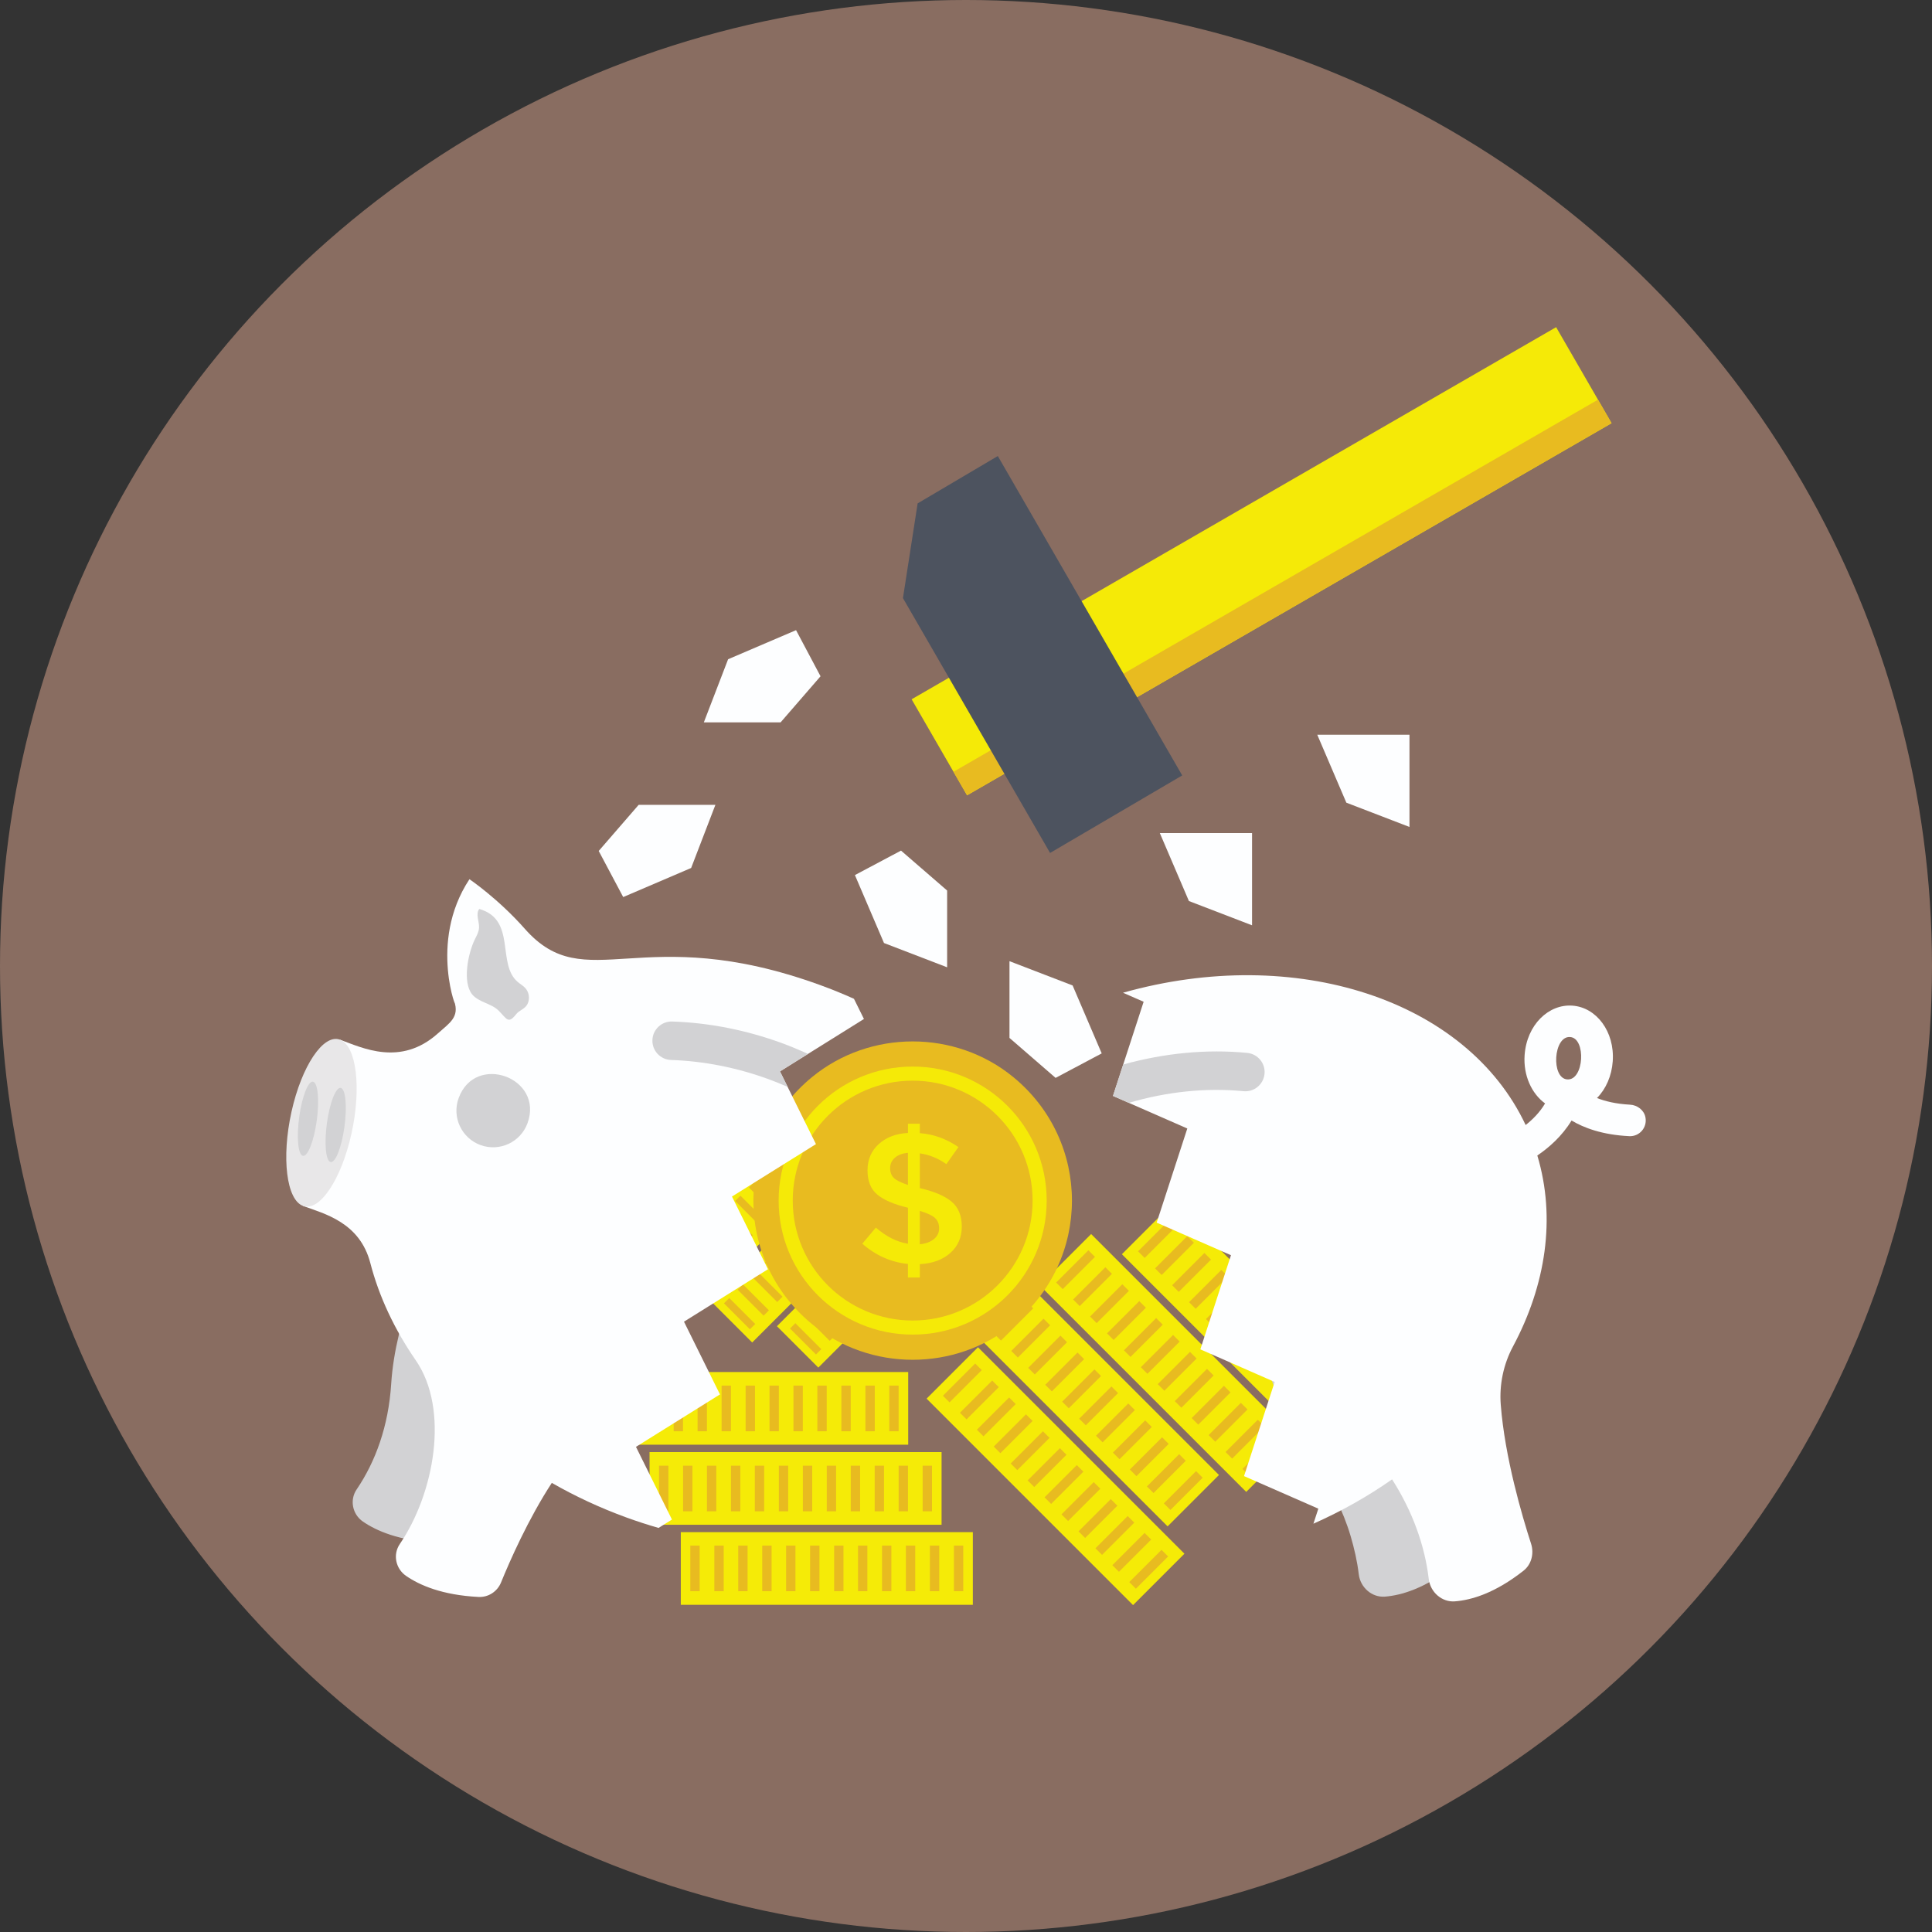 <?xml version="1.0" encoding="iso-8859-1"?>
<!-- Generator: Adobe Illustrator 19.0.0, SVG Export Plug-In . SVG Version: 6.00 Build 0)  -->
<svg version="1.1" id="Capa_1" xmlns="http://www.w3.org/2000/svg" xmlns:xlink="http://www.w3.org/1999/xlink" x="0px" y="0px"
	 viewBox="0 0 511.608 511.608" style="enable-background:new 0 0 511.608 511.608;" xml:space="preserve">
<rect x="0" y="0" width="511.608" height="511.608" fill="#333333" stroke="none"/>
<circle style="fill:#896D61;" cx="255.804" cy="255.804" r="255.804"/>
<rect x="180.284" y="405.724" style="fill:#F5EB07;" width="77.332" height="19.244"/>
<g>
	<rect x="252.604" y="409.284" style="fill:#E8BB20;" width="2.476" height="12.08"/>
	<rect x="246.244" y="409.284" style="fill:#E8BB20;" width="2.476" height="12.08"/>
	<rect x="239.884" y="409.284" style="fill:#E8BB20;" width="2.476" height="12.08"/>
	<rect x="233.564" y="409.284" style="fill:#E8BB20;" width="2.476" height="12.08"/>
	<rect x="227.208" y="409.284" style="fill:#E8BB20;" width="2.476" height="12.08"/>
	<rect x="220.884" y="409.284" style="fill:#E8BB20;" width="2.476" height="12.08"/>
	<rect x="214.52" y="409.284" style="fill:#E8BB20;" width="2.476" height="12.08"/>
	<rect x="208.164" y="409.284" style="fill:#E8BB20;" width="2.476" height="12.08"/>
	<rect x="201.844" y="409.284" style="fill:#E8BB20;" width="2.476" height="12.08"/>
	<rect x="195.488" y="409.284" style="fill:#E8BB20;" width="2.476" height="12.08"/>
	<rect x="189.164" y="409.284" style="fill:#E8BB20;" width="2.476" height="12.08"/>
	<rect x="182.8" y="409.284" style="fill:#E8BB20;" width="2.476" height="12.08"/>
</g>
<rect x="172.004" y="384.524" style="fill:#F5EB07;" width="77.332" height="19.244"/>
<g>
	<rect x="244.324" y="388.124" style="fill:#E8BB20;" width="2.476" height="12.08"/>
	<rect x="237.964" y="388.124" style="fill:#E8BB20;" width="2.476" height="12.08"/>
	<rect x="231.62" y="388.124" style="fill:#E8BB20;" width="2.476" height="12.08"/>
	<rect x="225.284" y="388.124" style="fill:#E8BB20;" width="2.476" height="12.08"/>
	<rect x="218.932" y="388.124" style="fill:#E8BB20;" width="2.476" height="12.08"/>
	<rect x="212.604" y="388.124" style="fill:#E8BB20;" width="2.476" height="12.08"/>
	<rect x="206.244" y="388.124" style="fill:#E8BB20;" width="2.476" height="12.08"/>
	<rect x="199.884" y="388.124" style="fill:#E8BB20;" width="2.476" height="12.08"/>
	<rect x="193.564" y="388.124" style="fill:#E8BB20;" width="2.476" height="12.08"/>
	<rect x="187.208" y="388.124" style="fill:#E8BB20;" width="2.476" height="12.08"/>
	<rect x="180.884" y="388.124" style="fill:#E8BB20;" width="2.476" height="12.08"/>
	<rect x="174.52" y="388.124" style="fill:#E8BB20;" width="2.476" height="12.08"/>
</g>
<rect x="163.168" y="363.324" style="fill:#F5EB07;" width="77.332" height="19.244"/>
<g>
	<rect x="235.488" y="366.924" style="fill:#E8BB20;" width="2.476" height="12.08"/>
	<rect x="229.164" y="366.924" style="fill:#E8BB20;" width="2.476" height="12.08"/>
	<rect x="222.8" y="366.924" style="fill:#E8BB20;" width="2.476" height="12.08"/>
	<rect x="216.444" y="366.924" style="fill:#E8BB20;" width="2.476" height="12.08"/>
	<rect x="210.112" y="366.924" style="fill:#E8BB20;" width="2.476" height="12.08"/>
	<rect x="203.768" y="366.924" style="fill:#E8BB20;" width="2.476" height="12.08"/>
	<rect x="197.444" y="366.924" style="fill:#E8BB20;" width="2.476" height="12.08"/>
	<rect x="191.08" y="366.924" style="fill:#E8BB20;" width="2.476" height="12.08"/>
	<rect x="184.724" y="366.924" style="fill:#E8BB20;" width="2.476" height="12.08"/>
	<rect x="178.388" y="366.924" style="fill:#E8BB20;" width="2.476" height="12.08"/>
	<rect x="172.044" y="366.924" style="fill:#E8BB20;" width="2.476" height="12.08"/>
	<rect x="165.7" y="366.924" style="fill:#E8BB20;" width="2.476" height="12.08"/>
</g>
<rect x="202.03" y="326.884" transform="matrix(-0.707 0.707 -0.707 -0.707 634.686 406.376)" style="fill:#F5EB07;" width="62.299" height="15.504"/>
<g>
	
		<rect x="252.048" y="309.894" transform="matrix(-0.707 0.707 -0.707 -0.707 654.54 358.396)" style="fill:#E8BB20;" width="1.992" height="9.728"/>
	
		<rect x="248.408" y="313.505" transform="matrix(-0.707 0.707 -0.707 -0.707 650.88 367.134)" style="fill:#E8BB20;" width="1.992" height="9.728"/>
	
		<rect x="244.84" y="317.104" transform="matrix(-0.707 0.707 -0.707 -0.707 647.335 375.802)" style="fill:#E8BB20;" width="1.992" height="9.728"/>
	
		<rect x="241.2" y="320.744" transform="matrix(-0.707 0.707 -0.707 -0.707 643.694 384.589)" style="fill:#E8BB20;" width="1.992" height="9.728"/>
	
		<rect x="237.612" y="324.343" transform="matrix(-0.707 0.707 -0.707 -0.707 640.115 393.27)" style="fill:#E8BB20;" width="1.992" height="9.728"/>
	
		<rect x="233.996" y="327.95" transform="matrix(-0.707 0.707 -0.707 -0.707 636.492 401.985)" style="fill:#E8BB20;" width="1.992" height="9.728"/>
	
		<rect x="230.367" y="331.554" transform="matrix(-0.707 0.707 -0.707 -0.707 632.845 410.702)" style="fill:#E8BB20;" width="1.992" height="9.728"/>
	
		<rect x="226.751" y="335.199" transform="matrix(-0.707 0.707 -0.707 -0.707 629.249 419.482)" style="fill:#E8BB20;" width="1.992" height="9.728"/>
	
		<rect x="223.142" y="338.802" transform="matrix(-0.707 0.707 -0.707 -0.707 625.637 428.185)" style="fill:#E8BB20;" width="1.992" height="9.728"/>
	
		<rect x="219.531" y="342.401" transform="matrix(-0.707 0.707 -0.707 -0.707 622.016 436.882)" style="fill:#E8BB20;" width="1.992" height="9.728"/>
	
		<rect x="215.916" y="346.043" transform="matrix(-0.707 0.707 -0.707 -0.707 618.421 445.655)" style="fill:#E8BB20;" width="1.992" height="9.728"/>
	
		<rect x="212.288" y="349.654" transform="matrix(-0.707 0.707 -0.707 -0.707 614.781 454.386)" style="fill:#E8BB20;" width="1.992" height="9.728"/>
</g>
<rect x="184.521" y="320.235" transform="matrix(-0.707 0.707 -0.707 -0.707 600.094 407.407)" style="fill:#F5EB07;" width="62.299" height="15.504"/>
<g>
	
		<rect x="234.547" y="303.233" transform="matrix(-0.707 0.707 -0.707 -0.707 619.955 359.4)" style="fill:#E8BB20;" width="1.992" height="9.728"/>
	
		<rect x="230.942" y="306.845" transform="matrix(-0.707 0.707 -0.707 -0.707 616.354 368.116)" style="fill:#E8BB20;" width="1.992" height="9.728"/>
	
		<rect x="227.361" y="310.469" transform="matrix(-0.707 0.707 -0.707 -0.707 612.804 376.834)" style="fill:#E8BB20;" width="1.992" height="9.728"/>
	
		<rect x="223.722" y="314.091" transform="matrix(-0.707 0.707 -0.707 -0.707 609.153 385.591)" style="fill:#E8BB20;" width="1.992" height="9.728"/>
	
		<rect x="220.109" y="317.672" transform="matrix(-0.707 0.707 -0.707 -0.707 605.517 394.258)" style="fill:#E8BB20;" width="1.992" height="9.728"/>
	
		<rect x="216.493" y="321.327" transform="matrix(-0.707 0.707 -0.707 -0.707 601.929 403.056)" style="fill:#E8BB20;" width="1.992" height="9.728"/>
	
		<rect x="212.881" y="324.899" transform="matrix(-0.707 0.707 -0.707 -0.707 598.288 411.706)" style="fill:#E8BB20;" width="1.992" height="9.728"/>
	
		<rect x="209.265" y="328.51" transform="matrix(-0.707 0.707 -0.707 -0.707 594.668 420.428)" style="fill:#E8BB20;" width="1.992" height="9.728"/>
	
		<rect x="205.633" y="332.177" transform="matrix(-0.707 0.707 -0.707 -0.707 591.062 429.257)" style="fill:#E8BB20;" width="1.992" height="9.728"/>
	
		<rect x="202.027" y="335.762" transform="matrix(-0.707 0.707 -0.707 -0.707 587.441 437.926)" style="fill:#E8BB20;" width="1.992" height="9.728"/>
	
		<rect x="198.416" y="339.377" transform="matrix(-0.707 0.707 -0.707 -0.707 583.832 446.65)" style="fill:#E8BB20;" width="1.992" height="9.728"/>
	
		<rect x="194.796" y="342.984" transform="matrix(-0.707 0.707 -0.707 -0.707 580.203 455.369)" style="fill:#E8BB20;" width="1.992" height="9.728"/>
</g>
<rect x="154.957" y="325.635" transform="matrix(-0.707 0.707 -0.707 -0.707 553.444 437.53)" style="fill:#F5EB07;" width="62.299" height="15.504"/>
<g>
	
		<rect x="204.989" y="308.639" transform="matrix(-0.707 0.707 -0.707 -0.707 573.319 389.529)" style="fill:#E8BB20;" width="1.992" height="9.728"/>
	
		<rect x="201.389" y="312.307" transform="matrix(-0.707 0.707 -0.707 -0.707 569.767 398.336)" style="fill:#E8BB20;" width="1.992" height="9.728"/>
	
		<rect x="197.749" y="315.886" transform="matrix(-0.707 0.707 -0.707 -0.707 566.084 407.02)" style="fill:#E8BB20;" width="1.992" height="9.728"/>
	
		<rect x="194.152" y="319.509" transform="matrix(-0.707 0.707 -0.707 -0.707 562.505 415.748)" style="fill:#E8BB20;" width="1.992" height="9.728"/>
	
		<rect x="190.545" y="323.121" transform="matrix(-0.707 0.707 -0.707 -0.707 558.901 424.466)" style="fill:#E8BB20;" width="1.992" height="9.728"/>
	
		<rect x="186.917" y="326.728" transform="matrix(-0.707 0.707 -0.707 -0.707 555.259 433.188)" style="fill:#E8BB20;" width="1.992" height="9.728"/>
	
		<rect x="183.297" y="330.347" transform="matrix(-0.707 0.707 -0.707 -0.707 551.638 441.927)" style="fill:#E8BB20;" width="1.992" height="9.728"/>
	
		<rect x="179.698" y="333.962" transform="matrix(-0.707 0.707 -0.707 -0.707 548.05 450.642)" style="fill:#E8BB20;" width="1.992" height="9.728"/>
	
		<rect x="176.073" y="337.578" transform="matrix(-0.707 0.707 -0.707 -0.707 544.419 459.377)" style="fill:#E8BB20;" width="1.992" height="9.728"/>
	
		<rect x="172.469" y="341.149" transform="matrix(-0.707 0.707 -0.707 -0.707 540.792 468.022)" style="fill:#E8BB20;" width="1.992" height="9.728"/>
	
		<rect x="168.829" y="344.808" transform="matrix(-0.707 0.707 -0.707 -0.707 537.166 476.844)" style="fill:#E8BB20;" width="1.992" height="9.728"/>
	
		<rect x="165.229" y="348.388" transform="matrix(-0.707 0.707 -0.707 -0.707 533.551 485.499)" style="fill:#E8BB20;" width="1.992" height="9.728"/>
</g>
<rect x="240.855" y="381.21" transform="matrix(-0.707 -0.707 0.707 -0.707 200.812 864.843)" style="fill:#F5EB07;" width="77.331" height="19.244"/>
<g>
	
		<rect x="302.958" y="409.439" transform="matrix(-0.707 -0.707 0.707 -0.707 225.508 924.367)" style="fill:#E8BB20;" width="2.476" height="12.08"/>
	
		<rect x="298.479" y="404.964" transform="matrix(-0.707 -0.707 0.707 -0.707 221.025 913.558)" style="fill:#E8BB20;" width="2.476" height="12.08"/>
	
		<rect x="293.999" y="400.484" transform="matrix(-0.707 -0.707 0.707 -0.707 216.544 902.744)" style="fill:#E8BB20;" width="2.476" height="12.08"/>
	
		<rect x="289.519" y="396.008" transform="matrix(-0.707 -0.707 0.707 -0.707 212.061 891.935)" style="fill:#E8BB20;" width="2.476" height="12.08"/>
	
		<rect x="285.01" y="391.504" transform="matrix(-0.707 -0.707 0.707 -0.707 207.55 881.059)" style="fill:#E8BB20;" width="2.476" height="12.08"/>
	
		<rect x="280.519" y="386.997" transform="matrix(-0.707 -0.707 0.707 -0.707 203.07 870.187)" style="fill:#E8BB20;" width="2.476" height="12.08"/>
	
		<rect x="276.039" y="382.521" transform="matrix(-0.707 -0.707 0.707 -0.707 198.587 859.379)" style="fill:#E8BB20;" width="2.476" height="12.08"/>
	
		<rect x="271.559" y="378.045" transform="matrix(-0.707 -0.707 0.707 -0.707 194.103 848.571)" style="fill:#E8BB20;" width="2.476" height="12.08"/>
	
		<rect x="267.073" y="373.56" transform="matrix(-0.707 -0.707 0.707 -0.707 189.618 837.742)" style="fill:#E8BB20;" width="2.476" height="12.08"/>
	
		<rect x="262.599" y="369.094" transform="matrix(-0.707 -0.707 0.707 -0.707 185.137 826.954)" style="fill:#E8BB20;" width="2.476" height="12.08"/>
	
		<rect x="258.119" y="364.61" transform="matrix(-0.707 -0.707 0.707 -0.707 180.66 816.133)" style="fill:#E8BB20;" width="2.476" height="12.08"/>
	
		<rect x="253.61" y="360.103" transform="matrix(-0.707 -0.707 0.707 -0.707 176.151 805.249)" style="fill:#E8BB20;" width="2.476" height="12.08"/>
</g>
<rect x="250" y="360.363" transform="matrix(-0.707 -0.707 0.707 -0.707 231.164 835.721)" style="fill:#F5EB07;" width="77.331" height="19.244"/>
<g>
	
		<rect x="312.103" y="388.592" transform="matrix(-0.707 -0.707 0.707 -0.707 255.86 895.245)" style="fill:#E8BB20;" width="2.476" height="12.08"/>
	
		<rect x="307.626" y="384.111" transform="matrix(-0.707 -0.707 0.707 -0.707 251.385 884.429)" style="fill:#E8BB20;" width="2.476" height="12.08"/>
	
		<rect x="303.103" y="379.637" transform="matrix(-0.707 -0.707 0.707 -0.707 246.828 873.593)" style="fill:#E8BB20;" width="2.476" height="12.08"/>
	
		<rect x="298.623" y="375.157" transform="matrix(-0.707 -0.707 0.707 -0.707 242.348 862.778)" style="fill:#E8BB20;" width="2.476" height="12.08"/>
	
		<rect x="294.143" y="370.682" transform="matrix(-0.707 -0.707 0.707 -0.707 237.865 851.97)" style="fill:#E8BB20;" width="2.476" height="12.08"/>
	
		<rect x="289.692" y="366.178" transform="matrix(-0.707 -0.707 0.707 -0.707 233.45 841.133)" style="fill:#E8BB20;" width="2.476" height="12.08"/>
	
		<rect x="285.183" y="361.67" transform="matrix(-0.707 -0.707 0.707 -0.707 228.942 830.25)" style="fill:#E8BB20;" width="2.476" height="12.08"/>
	
		<rect x="280.703" y="357.194" transform="matrix(-0.707 -0.707 0.707 -0.707 224.459 819.442)" style="fill:#E8BB20;" width="2.476" height="12.08"/>
	
		<rect x="276.183" y="352.719" transform="matrix(-0.707 -0.707 0.707 -0.707 219.907 808.605)" style="fill:#E8BB20;" width="2.476" height="12.08"/>
	
		<rect x="271.7" y="348.236" transform="matrix(-0.707 -0.707 0.707 -0.707 215.424 797.784)" style="fill:#E8BB20;" width="2.476" height="12.08"/>
	
		<rect x="267.229" y="343.746" transform="matrix(-0.707 -0.707 0.707 -0.707 210.965 786.957)" style="fill:#E8BB20;" width="2.476" height="12.08"/>
	
		<rect x="262.76" y="339.244" transform="matrix(-0.707 -0.707 0.707 -0.707 206.52 776.112)" style="fill:#E8BB20;" width="2.476" height="12.08"/>
</g>
<rect x="270.816" y="351.234" transform="matrix(-0.707 -0.707 0.707 -0.707 273.155 834.856)" style="fill:#F5EB07;" width="77.331" height="19.244"/>
<g>
	
		<rect x="332.928" y="379.471" transform="matrix(-0.707 -0.707 0.707 -0.707 297.859 894.4)" style="fill:#E8BB20;" width="2.476" height="12.08"/>
	
		<rect x="328.448" y="374.992" transform="matrix(-0.707 -0.707 0.707 -0.707 293.379 883.585)" style="fill:#E8BB20;" width="2.476" height="12.08"/>
	
		<rect x="323.968" y="370.516" transform="matrix(-0.707 -0.707 0.707 -0.707 288.896 872.777)" style="fill:#E8BB20;" width="2.476" height="12.08"/>
	
		<rect x="319.471" y="366.002" transform="matrix(-0.707 -0.707 0.707 -0.707 284.41 861.891)" style="fill:#E8BB20;" width="2.476" height="12.08"/>
	
		<rect x="314.996" y="361.52" transform="matrix(-0.707 -0.707 0.707 -0.707 279.941 851.076)" style="fill:#E8BB20;" width="2.476" height="12.08"/>
	
		<rect x="310.488" y="357.025" transform="matrix(-0.707 -0.707 0.707 -0.707 275.424 840.213)" style="fill:#E8BB20;" width="2.476" height="12.08"/>
	
		<rect x="306.008" y="352.541" transform="matrix(-0.707 -0.707 0.707 -0.707 270.947 829.391)" style="fill:#E8BB20;" width="2.476" height="12.08"/>
	
		<rect x="301.528" y="348.069" transform="matrix(-0.707 -0.707 0.707 -0.707 266.461 818.59)" style="fill:#E8BB20;" width="2.476" height="12.08"/>
	
		<rect x="297.056" y="343.581" transform="matrix(-0.707 -0.707 0.707 -0.707 262.001 807.767)" style="fill:#E8BB20;" width="2.476" height="12.08"/>
	
		<rect x="292.568" y="339.118" transform="matrix(-0.707 -0.707 0.707 -0.707 257.495 796.974)" style="fill:#E8BB20;" width="2.476" height="12.08"/>
	
		<rect x="288.076" y="334.61" transform="matrix(-0.707 -0.707 0.707 -0.707 253.014 786.102)" style="fill:#E8BB20;" width="2.476" height="12.08"/>
	
		<rect x="283.585" y="330.123" transform="matrix(-0.707 -0.707 0.707 -0.707 248.52 775.267)" style="fill:#E8BB20;" width="2.476" height="12.08"/>
</g>
<rect x="292.558" y="342.97" transform="matrix(-0.707 -0.707 0.707 -0.707 316.113 836.121)" style="fill:#F5EB07;" width="77.331" height="19.244"/>
<g>
	
		<rect x="354.633" y="371.223" transform="matrix(-0.707 -0.707 0.707 -0.707 340.744 895.667)" style="fill:#E8BB20;" width="2.476" height="12.08"/>
	
		<rect x="350.181" y="366.723" transform="matrix(-0.707 -0.707 0.707 -0.707 336.326 884.837)" style="fill:#E8BB20;" width="2.476" height="12.08"/>
	
		<rect x="345.701" y="362.243" transform="matrix(-0.707 -0.707 0.707 -0.707 331.846 874.022)" style="fill:#E8BB20;" width="2.476" height="12.08"/>
	
		<rect x="341.181" y="357.768" transform="matrix(-0.707 -0.707 0.707 -0.707 327.295 863.185)" style="fill:#E8BB20;" width="2.476" height="12.08"/>
	
		<rect x="336.673" y="353.264" transform="matrix(-0.707 -0.707 0.707 -0.707 322.783 852.309)" style="fill:#E8BB20;" width="2.476" height="12.08"/>
	
		<rect x="332.193" y="348.784" transform="matrix(-0.707 -0.707 0.707 -0.707 318.303 841.494)" style="fill:#E8BB20;" width="2.476" height="12.08"/>
	
		<rect x="327.718" y="344.314" transform="matrix(-0.707 -0.707 0.707 -0.707 313.826 830.699)" style="fill:#E8BB20;" width="2.476" height="12.08"/>
	
		<rect x="323.257" y="339.789" transform="matrix(-0.707 -0.707 0.707 -0.707 309.41 819.819)" style="fill:#E8BB20;" width="2.476" height="12.08"/>
	
		<rect x="318.781" y="335.325" transform="matrix(-0.707 -0.707 0.707 -0.707 304.925 809.034)" style="fill:#E8BB20;" width="2.476" height="12.08"/>
	
		<rect x="314.301" y="330.838" transform="matrix(-0.707 -0.707 0.707 -0.707 300.45 798.206)" style="fill:#E8BB20;" width="2.476" height="12.08"/>
	
		<rect x="309.781" y="326.37" transform="matrix(-0.707 -0.707 0.707 -0.707 295.893 787.383)" style="fill:#E8BB20;" width="2.476" height="12.08"/>
	
		<rect x="305.273" y="321.858" transform="matrix(-0.707 -0.707 0.707 -0.707 291.388 776.493)" style="fill:#E8BB20;" width="2.476" height="12.08"/>
	<path style="fill:#E8BB20;" d="M268.312,285.208c-15.34-12.576-37.924-12.576-53.264,0c-20.732,16.996-20.732,48.444,0,65.44
		c15.34,12.576,37.924,12.576,53.264,0C289.044,333.648,289.044,302.204,268.312,285.208z"/>
</g>
<g>
	<path style="fill:#F5EA07;" d="M241.68,353.416c19.604,0.004,35.496-15.888,35.492-35.492c0-19.6-15.892-35.492-35.492-35.492
		s-35.492,15.892-35.492,35.492C206.188,337.524,222.076,353.416,241.68,353.416z M209.924,317.924
		c-0.004-17.54,14.216-31.76,31.756-31.756c17.544,0,31.76,14.216,31.76,31.76c0,17.536-14.22,31.756-31.756,31.756
		C224.14,349.684,209.924,335.468,209.924,317.924z"/>
	<path style="fill:#F5EA07;" d="M240.432,338.292v-3.588c-4.488-0.46-8.516-2.244-12.084-5.356l3.588-4.276
		c2.752,2.392,5.584,3.816,8.5,4.276v-9.532c-3.7-0.884-6.412-2.048-8.132-3.488s-2.58-3.58-2.58-6.412
		c0-2.832,0.988-5.152,2.972-6.952c1.98-1.8,4.56-2.784,7.74-2.948v-2.456h3.144v2.504c3.604,0.264,7.008,1.492,10.22,3.684
		l-3.192,4.52c-2.164-1.54-4.504-2.488-7.024-2.848v9.236h0.148c3.764,0.884,6.536,2.08,8.304,3.588
		c1.768,1.508,2.652,3.692,2.652,6.56c0,2.868-1.016,5.2-3.048,7s-4.716,2.784-8.056,2.948v3.536h-3.152V338.292z M236.968,306.576
		c-0.836,0.736-1.252,1.656-1.252,2.752s0.328,1.964,0.984,2.604c0.656,0.64,1.9,1.252,3.732,1.844v-8.5
		C238.96,305.404,237.804,305.84,236.968,306.576z M247.312,328.12c0.916-0.752,1.376-1.704,1.376-2.848
		c0-1.148-0.36-2.056-1.08-2.728s-2.064-1.3-4.028-1.892v8.844C245.152,329.332,246.396,328.876,247.312,328.12z"/>
</g>
<path style="fill:#D2D2D4;" d="M332.84,352.756c0,0,4.108,19.024,15.328,34.872c4.136,5.84,7.456,12.272,9.496,19.168
	c0.936,3.172,1.74,6.624,2.144,10.06c0.42,3.576,3.536,6.208,6.916,5.944c4.34-0.336,10.608-2.152,18.196-8.128
	c2.064-1.624,2.844-4.512,1.98-7.172c-3.516-10.828-11.844-39.608-6.532-54.756L332.84,352.756z"/>
<path style="fill:#FDFEFF;" d="M431.652,292.528c-3.808-0.204-6.672-0.932-8.76-1.76c2.368-2.396,3.9-5.856,4.172-9.728
	c0.556-7.86-4.332-14.3-10.688-14.74c-6.248-0.452-12.076,5.028-12.648,13.108c-0.376,5.356,1.848,10.196,5.42,12.788
	c-1.404,2.38-3.304,4.272-5.144,5.72c-15.608-33.204-60.892-47.932-106.624-35.032l5.464,2.392l-8.112,24.932l19.676,8.624
	l-8.112,24.932l19.676,8.624l-8.112,24.932l19.68,8.632l-8.112,24.932l19.676,8.624l-1.3,3.98c7.504-3.332,14.48-7.288,20.828-11.74
	c5.536,8.624,8.7,17.78,9.708,26.36c0.424,3.58,3.544,6.208,6.912,5.944c4.348-0.332,10.612-2.148,18.196-8.124
	c2.068-1.628,2.848-4.508,1.98-7.176c-2.368-7.312-6.936-22.808-8.016-36.768c-0.412-5.336,0.712-10.704,3.236-15.424
	c8.7-16.264,11.416-34.008,6.448-50.572c3.02-2.056,6.52-5.076,9.064-9.268c3.184,1.904,8.088,3.796,15.272,4.144
	c2.636,0.144,4.824-2.216,4.292-4.996C435.356,293.964,433.584,292.632,431.652,292.528z M415.004,285.832
	c-4.312-0.308-3.672-11.572,0.784-11.216C420.072,274.908,419.488,286.188,415.004,285.832z"/>
<g>
	<path style="fill:#D2D2D4;" d="M330.28,278.816c-10.712-1.044-21.932,0.04-32.852,3.076l-2.704,8.312l4.2,1.84
		c10.1-2.972,20.496-4.052,30.364-3.088c0.784,0.076,1.54-0.028,2.236-0.28c1.784-0.648,3.132-2.276,3.332-4.296
		C335.128,281.584,333.08,279.092,330.28,278.816z"/>
	<path style="fill:#D2D2D4;" d="M113.384,332.368c0,0-8.64,15.996-9.8,34.164c-0.704,11.04-4.108,20.472-9.148,27.888
		c-1.896,2.788-1.116,6.584,1.656,8.496c3.568,2.46,9.548,5.068,19.128,5.56c2.608,0.132,5.004-1.42,5.988-3.836
		c4.008-9.836,15.44-35.348,28.956-42.752L113.384,332.368z"/>
</g>
<path style="fill:#FDFEFF;" d="M168.412,383.136l22.24-13.884l-9.528-19.264l22.24-13.884l-9.532-19.252l22.24-13.884l-9.532-19.252
	l22.24-13.884l-2.644-5.344c-2.884-1.3-5.852-2.508-8.892-3.616c-47.54-17.304-62.036,3.46-78.26-14.912
	c-7.104-8.04-14.668-13.14-14.668-13.14c-11.208,16.936-2.672,36.272-4.04,32.272c1.46,4.268-1.232,5.796-4.304,8.548
	c-9.888,8.868-20.032,3.824-25.964,1.664l-9.764,44.036c5.676,2.068,15.032,4.356,17.824,15.124
	c2.296,8.864,6.384,17.568,12.02,25.736c9.032,13.092,4.872,35.336-4.216,48.672c-1.888,2.772-1.104,6.524,1.656,8.428
	c3.568,2.468,9.556,5.088,19.164,5.58c2.612,0.14,5.004-1.42,5.988-3.84c2.328-5.708,7.156-16.704,13.444-26.364
	c6.16,3.532,12.78,6.624,19.804,9.18c2.816,1.024,5.64,1.936,8.46,2.748l3.552-2.216L168.412,383.136z"/>
<g>
	<path style="fill:#D2D2D4;" d="M213.96,279.084c-2.28-1.036-4.592-2.02-6.964-2.884c-9.484-3.452-19.232-5.368-28.972-5.696
		c-2.812-0.092-5.168,2.108-5.26,4.92c-0.096,2.812,2.108,5.164,4.92,5.264c8.664,0.292,17.356,2,25.828,5.084
		c1.72,0.628,3.404,1.32,5.072,2.048l-2.036-4.108L213.96,279.084z"/>
	<path style="fill:#D2D2D4;" d="M139.692,297.424c-1.832,5.036-7.404,7.636-12.44,5.8c-5.036-1.832-7.636-7.404-5.8-12.44
		C125.836,278.736,144.084,285.36,139.692,297.424z"/>
</g>
<path style="fill:#E8E7E8;" d="M93.068,300.212c-2.696,12.16-8.436,20.72-12.82,19.124c-4.388-1.596-5.756-12.748-3.064-24.908
	c2.696-12.16,8.436-20.72,12.82-19.124S95.764,288.056,93.068,300.212z"/>
<g>
	<path style="fill:#D2D2D4;" d="M91.208,298.42c-0.748,5.42-2.388,9.58-3.668,9.292c-1.28-0.288-1.712-4.912-0.964-10.332
		c0.748-5.42,2.388-9.58,3.668-9.292C91.524,288.376,91.956,293,91.208,298.42z"/>
	<path style="fill:#D2D2D4;" d="M83.872,296.776c-0.748,5.42-2.388,9.58-3.668,9.292c-1.28-0.288-1.712-4.912-0.964-10.332
		c0.748-5.42,2.388-9.58,3.668-9.292C84.184,286.728,84.616,291.356,83.872,296.776z"/>
</g>
<rect x="235.534" y="133.94" transform="matrix(-0.866 0.5 -0.5 -0.866 697.697 110.291)" style="fill:#F5EA07;" width="197.076" height="29.363"/>
<rect x="241.077" y="154.626" transform="matrix(-0.866 0.5 -0.5 -0.866 712.84 125.429)" style="fill:#E8BB20;" width="197.076" height="7.188"/>
<polygon style="fill:#4D535F;" points="313.06,205.34 278.068,225.868 239.108,158.384 242.996,133.3 264.228,120.76 "/>
<path style="fill:#D2D2D4;" d="M139.696,265.852c0.664-1.34,0.428-3.072-0.572-4.184c-0.58-0.648-1.364-1.076-2.028-1.64
	c-5.64-4.808-0.256-16.484-10.184-19.328c-1.052,1.36,0.048,3.308-0.06,5.024c-0.068,1.088-0.636,2.068-1.116,3.048
	c-1.836,3.76-3.308,11.32-0.724,14.52c1.748,2.164,5.084,2.368,7.044,4.348c2.188,2.212,2.528,3.596,4.62,0.936
	C137.528,267.484,139.016,267.224,139.696,265.852z"/>
<g>
	<polygon style="fill:#FDFEFF;" points="183.02,229.848 165.028,237.548 158.544,225.34 169.124,213.128 189.444,213.128 	"/>
	<polygon style="fill:#FDFEFF;" points="192.808,174.572 210.8,166.872 217.284,179.084 206.704,191.292 186.38,191.292 	"/>
	<polygon style="fill:#FDFEFF;" points="314.832,238.6 307.132,220.608 331.552,220.608 331.552,245.028 	"/>
	<polygon style="fill:#FDFEFF;" points="356.524,212.556 348.824,194.564 373.24,194.564 373.24,218.984 	"/>
	<polygon style="fill:#FDFEFF;" points="234.088,249.72 226.388,231.728 238.596,225.244 250.808,235.824 250.808,256.148 	"/>
	<polygon style="fill:#FDFEFF;" points="284.036,260.956 291.74,278.948 279.528,285.432 267.32,274.852 267.32,254.528 	"/>
</g>
<g>
</g>
<g>
</g>
<g>
</g>
<g>
</g>
<g>
</g>
<g>
</g>
<g>
</g>
<g>
</g>
<g>
</g>
<g>
</g>
<g>
</g>
<g>
</g>
<g>
</g>
<g>
</g>
<g>
</g>
</svg>
